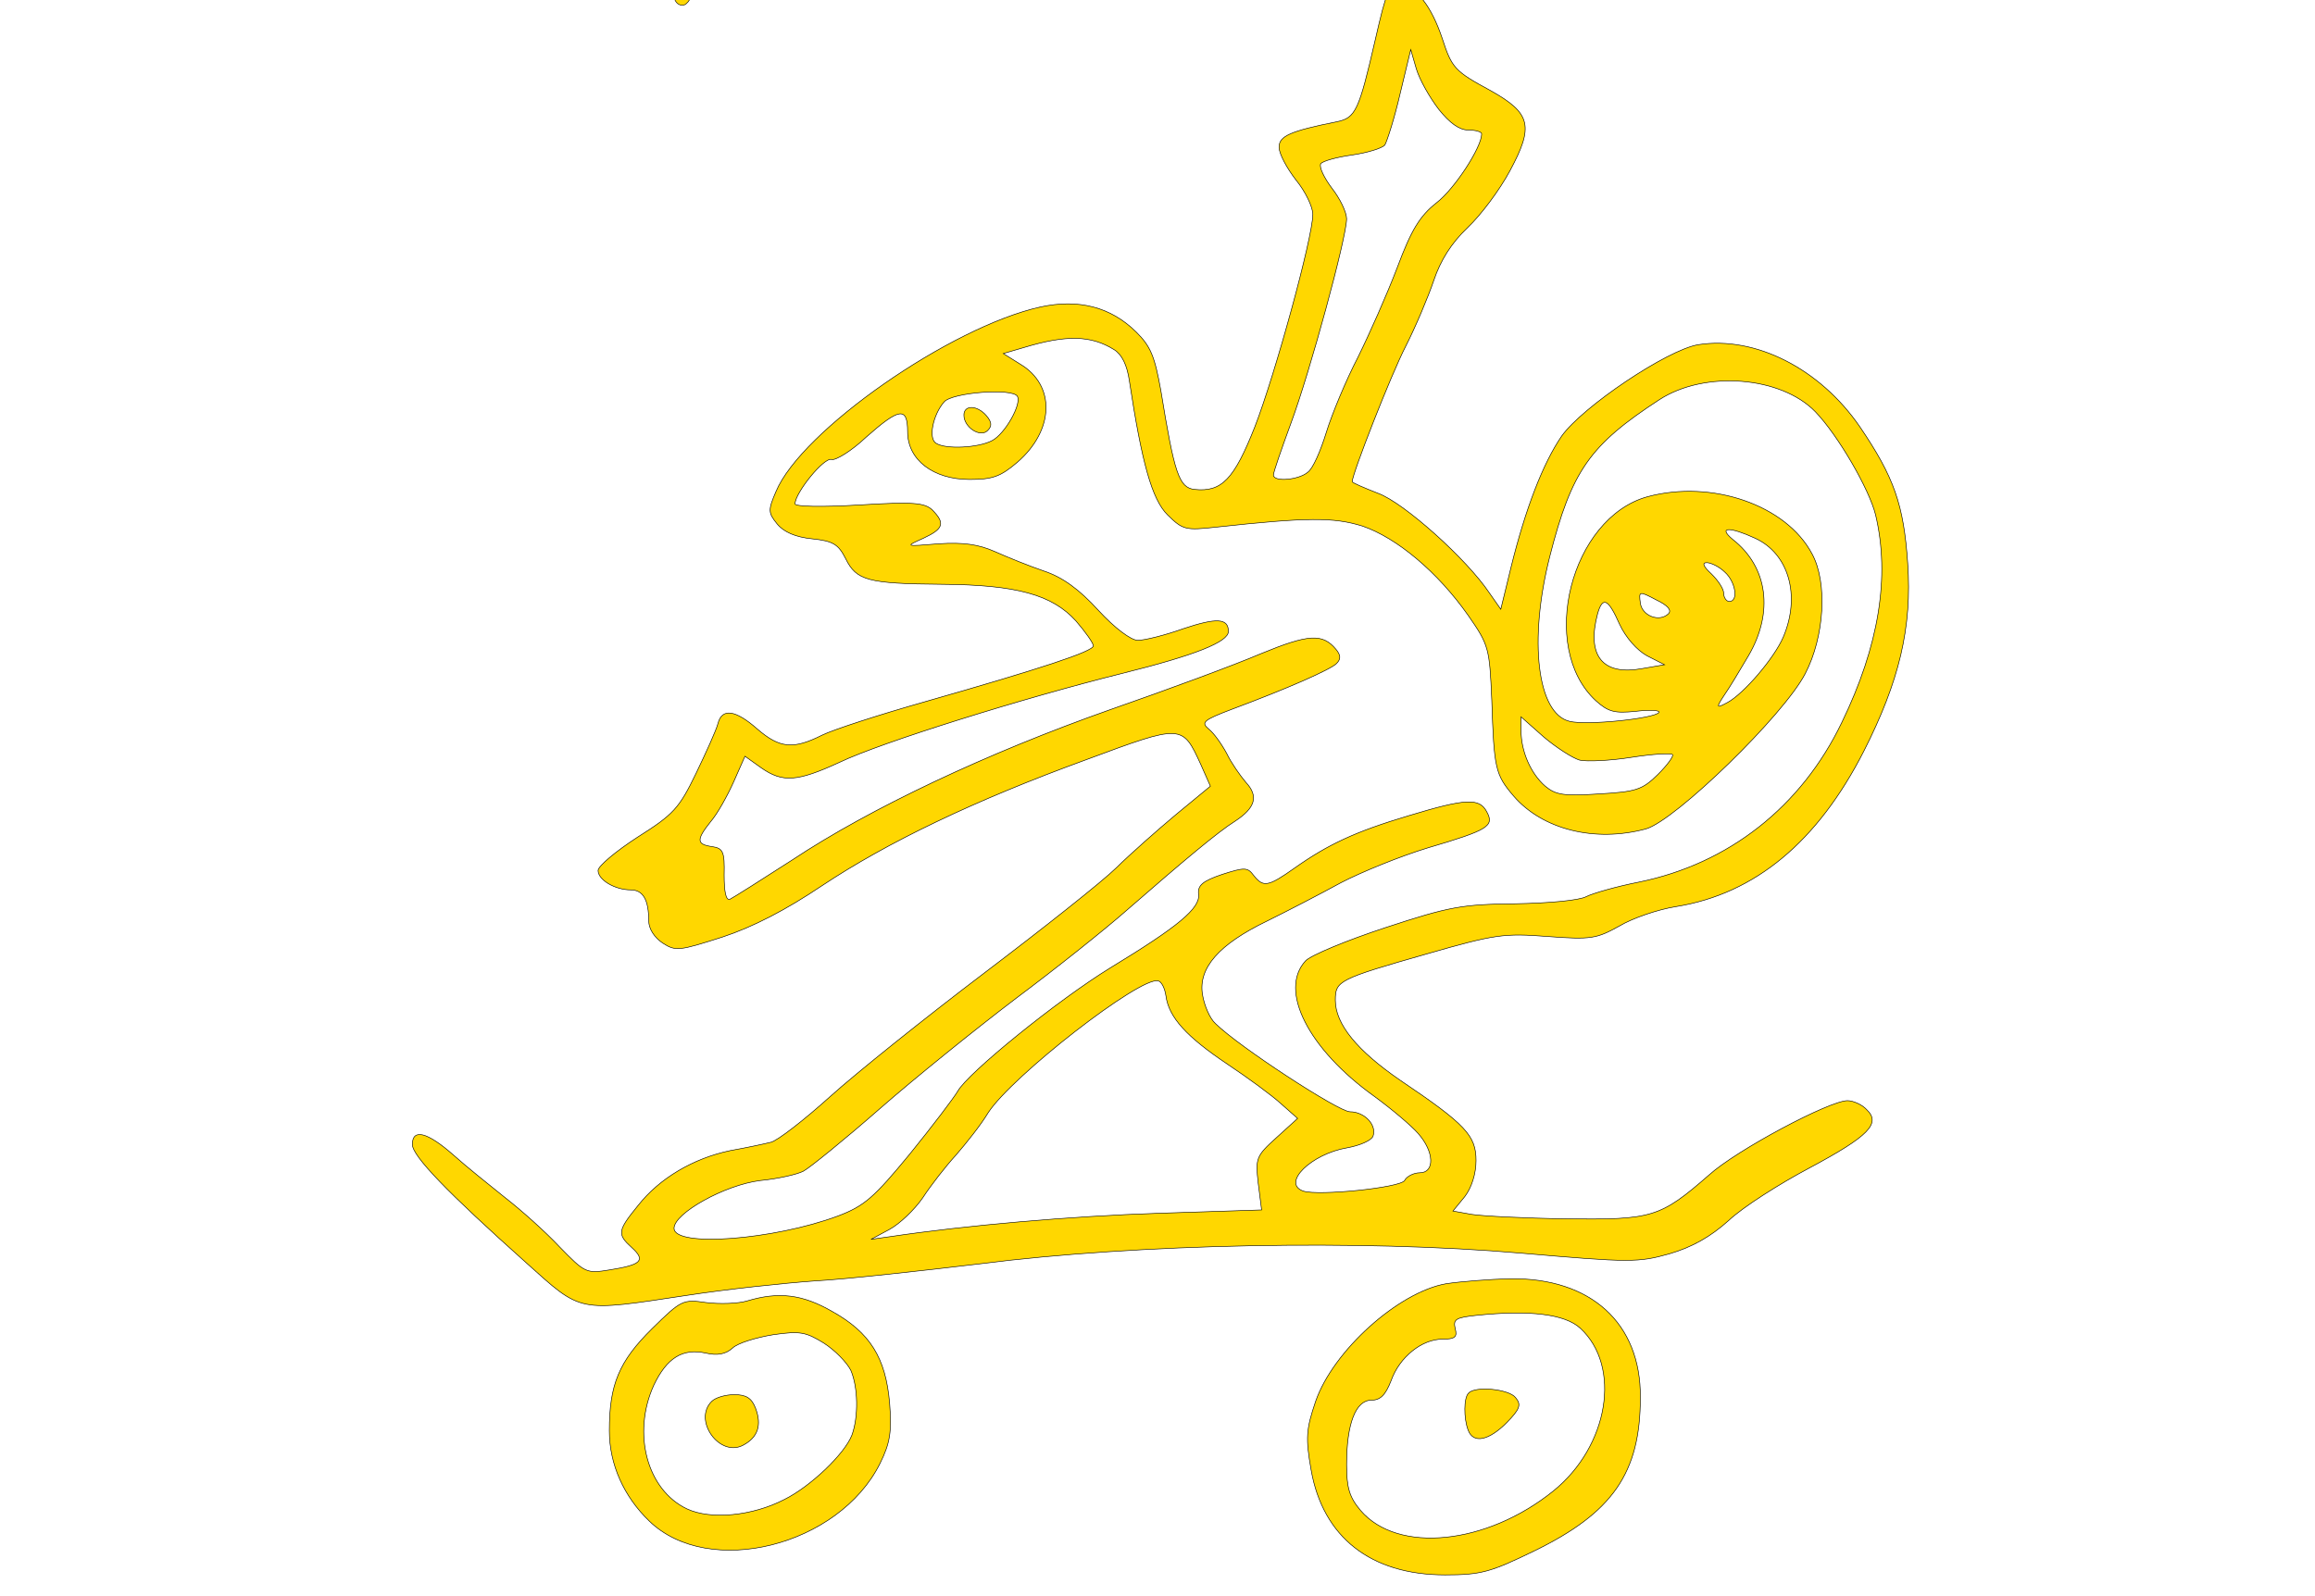 <svg width="580" height="400" xmlns="http://www.w3.org/2000/svg">
 <!-- Created with Method Draw - http://github.com/duopixel/Method-Draw/ -->

 <g>
  <title>background</title>
  <rect fill="none" id="canvas_background" height="402" width="582" y="-1" x="-1"/>
  <g display="none" overflow="visible" y="0" x="0" height="100%" width="100%" id="canvasGrid">
   <rect fill="url(#gridpattern)" stroke-width="0" y="0" x="0" height="100%" width="100%"/>
  </g>
 </g>
 <g>
  <title>Layer 1</title>
  <g stroke="null" id="svg_34">
   <g id="svg_19" fill="#ffd700" transform="matrix(0.141,0,0,-0.139,-4384.095,-2370.003) ">
    <path stroke="null" id="svg_20" d="m32985.598,-16504.814c-36,-11 -77,-19 -92,-20c-35,0 -41,-11 -22,-38c19,-28 48,-28 127,-1c34,11 80,24 102,28c31,5 40,11 40,26c0,17 -8,20 -45,22c-25,1 -74,-7 -110,-17z"/>
    <path stroke="null" id="svg_21" d="m32697.598,-16536.814c-7,-7 -12,-26 -12,-42c0,-17 -4,-37 -8,-43c-4,-7 -53,-24 -107,-39c-159,-42 -144,-42 -138,3c4,31 1,41 -11,46c-19,7 -21,3 -30,-47c-5,-26 -20,-52 -47,-79c-37,-36 -39,-40 -25,-56c21,-24 20,-38 -10,-127c-27,-82 -29,-139 -4,-139c9,0 18,15 23,40c5,22 20,85 35,139c33,120 41,128 173,161c128,33 133,33 125,-7c-32,-156 -28,-271 11,-276c28,-4 36,23 23,81c-10,48 -1,123 24,195c8,21 17,70 21,109c6,64 5,72 -13,82c-13,7 -22,7 -30,-1z"/>
    <path stroke="null" id="svg_22" d="m32875.598,-16636.814c-11,-18 -20,-37 -20,-41c0,-4 -16,-15 -35,-23c-40,-17 -43,-24 -15,-49c11,-10 20,-26 20,-36c0,-33 22,-67 50,-79c23,-9 48,-7 131,11c57,12 110,23 117,25c14,4 16,40 2,49c-6,4 -48,-3 -94,-14c-105,-26 -161,-28 -152,-5c3,9 6,22 6,30c0,17 56,42 127,56c55,11 80,29 67,49c-5,8 -27,10 -75,5l-68,-6l2,27c2,22 -3,29 -20,31c-17,2 -28,-6 -43,-30z"/>
    <path stroke="null" id="svg_23" d="m33536.598,-17121.814c-29,-128 -35,-141 -68,-148c-84,-17 -103,-26 -103,-46c0,-12 14,-38 30,-59c17,-21 30,-49 30,-62c0,-41 -67,-289 -103,-383c-37,-95 -59,-118 -107,-113c-28,3 -36,29 -60,178c-11,62 -18,80 -44,106c-45,45 -102,60 -170,45c-160,-36 -425,-223 -470,-333c-14,-33 -14,-38 2,-58c12,-15 33,-24 62,-27c38,-4 47,-10 60,-36c19,-39 39,-45 171,-46c133,-1 196,-19 238,-66c17,-20 31,-40 31,-45c0,-10 -93,-41 -300,-101c-80,-23 -162,-50 -182,-60c-51,-26 -75,-24 -115,11c-39,35 -63,38 -70,10c-3,-12 -21,-52 -39,-90c-30,-63 -40,-74 -104,-115c-38,-25 -70,-52 -70,-60c0,-17 30,-35 58,-35c22,0 32,-18 32,-56c0,-14 10,-30 25,-40c23,-15 29,-14 106,11c54,18 113,49 176,92c117,79 271,154 471,228c170,64 170,64 203,-9l17,-39l-61,-51c-33,-28 -81,-71 -106,-96c-25,-25 -131,-110 -235,-190c-104,-80 -227,-180 -273,-222c-47,-43 -94,-80 -106,-83c-12,-3 -44,-10 -72,-15c-66,-14 -126,-50 -164,-99c-37,-46 -37,-52 -11,-76c25,-23 17,-31 -39,-40c-42,-7 -44,-6 -90,42c-25,27 -68,66 -96,88c-27,22 -69,56 -92,77c-47,42 -73,48 -73,19c0,-21 63,-87 202,-213c100,-91 90,-89 286,-59c70,11 172,22 227,26c55,3 188,18 295,31c277,36 677,44 961,19c193,-17 207,-17 263,-1c40,12 72,30 105,60c25,24 90,66 144,95c105,57 127,80 101,105c-8,9 -24,16 -34,16c-32,0 -197,-89 -246,-134c-87,-77 -101,-81 -254,-79c-74,1 -150,5 -168,8l-33,6l21,26c12,16 20,41 20,65c0,45 -18,65 -135,145c-76,53 -115,101 -115,144c0,35 5,38 164,84c120,35 136,37 213,31c78,-6 87,-4 128,19c23,14 69,30 101,35c140,23 251,117 333,280c63,126 86,223 78,339c-7,105 -24,155 -85,246c-71,105 -186,164 -287,148c-55,-9 -206,-112 -243,-165c-33,-49 -64,-130 -90,-237l-18,-75l-20,29c-40,61 -152,163 -198,180c-25,10 -46,19 -46,21c0,14 69,193 95,244c18,36 40,89 50,119c12,36 31,67 60,95c24,23 57,68 75,102c43,81 38,104 -34,145c-64,35 -69,41 -86,94c-19,58 -47,95 -74,95c-22,0 -25,-9 -45,-97zm113,-126c19,-24 36,-37 52,-37c13,0 24,-3 24,-7c0,-24 -48,-99 -80,-124c-30,-24 -45,-49 -70,-117c-18,-48 -50,-121 -70,-162c-21,-41 -46,-102 -56,-135c-10,-33 -24,-66 -33,-72c-16,-14 -61,-18 -61,-5c0,5 14,46 31,93c34,93 99,335 99,369c0,12 -12,37 -26,55c-14,19 -23,38 -20,44c3,5 28,12 56,16c27,4 53,12 58,18c4,7 17,48 27,92l19,80l10,-35c6,-20 24,-52 40,-73zm-577,-433c14,-9 23,-28 27,-56c22,-147 40,-214 68,-242c27,-27 32,-28 86,-22c163,18 209,18 260,2c61,-21 134,-83 188,-161c37,-54 38,-59 42,-153c4,-123 6,-134 39,-173c51,-60 144,-84 235,-59c52,15 245,205 283,280c34,66 40,164 12,216c-46,88 -178,134 -292,103c-137,-38 -195,-272 -92,-368c22,-20 33,-23 71,-19c25,3 43,2 41,-2c-7,-11 -129,-24 -159,-16c-57,14 -73,145 -35,297c39,155 71,201 195,283c81,53 216,42 277,-22c40,-42 96,-140 107,-186c26,-111 6,-236 -60,-374c-72,-152 -201,-255 -361,-288c-40,-8 -81,-20 -93,-26c-12,-7 -68,-12 -126,-13c-95,-1 -117,-5 -231,-43c-69,-23 -133,-50 -142,-60c-48,-53 5,-159 122,-244c31,-23 66,-53 78,-67c29,-33 30,-71 3,-71c-10,0 -23,-6 -27,-14c-8,-13 -153,-28 -180,-19c-39,14 14,67 78,78c22,4 43,13 46,21c7,20 -15,44 -41,44c-20,0 -197,117 -239,159c-10,9 -20,33 -23,52c-8,48 29,91 115,133c36,18 95,49 131,69c36,19 106,48 155,63c107,32 118,39 104,65c-13,25 -37,24 -138,-7c-96,-29 -144,-52 -204,-95c-46,-33 -55,-35 -72,-13c-11,15 -16,15 -56,2c-35,-12 -44,-20 -42,-36c3,-25 -36,-58 -156,-132c-95,-59 -255,-191 -272,-223c-7,-12 -45,-63 -85,-113c-64,-79 -81,-94 -128,-112c-114,-43 -291,-57 -291,-22c0,27 90,78 153,86c31,3 66,11 77,17c11,6 72,56 135,112c63,56 172,145 242,199c70,53 159,125 197,159c103,91 163,142 193,161c36,24 42,45 19,70c-10,12 -26,35 -34,52c-9,17 -23,37 -32,44c-14,12 -10,16 42,36c98,37 174,71 185,82c8,8 8,15 -1,26c-24,29 -49,27 -133,-8c-46,-20 -166,-65 -268,-101c-218,-78 -427,-178 -565,-271c-55,-36 -105,-68 -111,-71c-7,-2 -10,14 -10,44c1,42 -2,48 -21,51c-28,4 -29,12 -3,45c12,14 30,47 41,72l20,46l29,-21c38,-27 64,-25 139,10c74,36 327,116 501,160c131,33 190,57 190,76c0,24 -21,25 -80,5c-33,-12 -69,-21 -81,-21c-12,0 -41,22 -70,54c-34,38 -64,60 -97,71c-26,9 -65,25 -87,35c-29,13 -56,17 -100,14c-60,-5 -60,-5 -27,10c36,17 39,27 16,51c-14,13 -33,15 -130,9c-67,-4 -114,-3 -114,2c0,20 52,85 65,80c7,-2 35,15 61,40c59,53 74,56 74,10c0,-51 46,-86 110,-86c41,0 55,5 85,31c66,58 68,139 5,177l-30,19l37,11c75,23 119,22 160,-4zm-172,-84c8,-14 -22,-68 -45,-80c-24,-13 -82,-16 -99,-5c-15,8 -6,52 14,75c15,17 121,25 130,10zm1311,-256c60,-28 81,-104 50,-178c-16,-38 -70,-102 -99,-118c-20,-11 -21,-10 -6,13c9,13 28,45 43,71c45,78 35,160 -28,210c-27,23 -5,23 40,2zm-54,-61c19,-17 25,-53 8,-53c-5,0 -10,7 -10,15c0,8 -10,23 -22,35c-14,13 -17,20 -8,20c7,0 22,-7 32,-17zm-100,-75c-16,-16 -47,-4 -50,19c-3,22 -2,22 28,6c21,-10 28,-19 22,-25zm-87,-19c11,-24 31,-47 49,-57l31,-16l-40,-7c-70,-13 -99,23 -79,99c9,32 19,27 39,-19zm-71,-245c13,-3 55,-1 92,5c38,6 70,8 73,5c3,-2 -9,-19 -26,-36c-28,-28 -39,-31 -105,-35c-62,-4 -76,-2 -95,14c-26,23 -43,63 -43,100l0,25l40,-36c22,-19 51,-38 64,-42zm-735,-425c5,-39 37,-74 109,-123c37,-25 80,-57 96,-72l29,-26l-38,-35c-36,-33 -37,-37 -32,-82l6,-48l-182,-6c-156,-5 -345,-22 -477,-42l-35,-5l33,18c18,10 44,35 59,57c14,22 41,57 59,77c18,21 44,54 57,76c42,66 270,246 302,238c6,-1 12,-13 14,-27z"/>
    <path stroke="null" id="svg_24" d="m32805.598,-17798.814c0,-22 29,-41 42,-28c8,8 8,15 -2,27c-16,19 -40,20 -40,1z"/>
    <path stroke="null" id="svg_25" d="m33662.598,-19364.814c-85,-15 -201,-121 -232,-212c-17,-51 -18,-66 -8,-124c21,-121 106,-189 238,-189c64,0 81,5 158,43c140,69 189,141 189,277c1,134 -88,216 -232,214c-36,-1 -87,-5 -113,-9zm238,-80c74,-69 51,-213 -48,-294c-119,-97 -276,-113 -342,-35c-20,24 -25,41 -25,83c0,73 16,116 44,116c16,0 25,9 35,35c15,43 55,75 91,75c23,0 27,4 23,19c-4,17 1,20 38,24c95,10 157,2 184,-23z"/>
    <path stroke="null" id="svg_26" d="m33702.598,-19561.814c-9,-8 -9,-46 -1,-67c9,-25 37,-19 69,14c23,24 26,32 15,45c-12,15 -71,21 -83,8z"/>
    <path stroke="null" id="svg_27" d="m32420.598,-19395.814c-16,-5 -49,-6 -73,-3c-41,6 -44,5 -96,-47c-59,-59 -76,-101 -76,-184c0,-61 26,-119 71,-163c106,-104 337,-45 410,104c18,37 21,57 17,109c-7,82 -35,127 -102,165c-53,31 -95,36 -151,19zm184,-125c13,-30 14,-84 2,-117c-13,-34 -74,-93 -120,-116c-57,-30 -131,-37 -173,-17c-71,34 -98,136 -59,223c23,49 51,67 92,58c21,-5 36,-2 48,9c9,9 42,19 72,24c48,7 58,5 90,-15c20,-13 41,-35 48,-49z"/>
    <path stroke="null" id="svg_28" d="m32357.598,-19576.814c-34,-34 14,-102 56,-79c26,14 33,36 22,66c-7,19 -17,25 -38,25c-15,0 -33,-5 -40,-12z"/>
    <path stroke="null" id="svg_29" d="m33187.598,-20301.814c-10,-16 -29,-55 -42,-88c-12,-33 -42,-103 -65,-155c-24,-52 -57,-135 -75,-185c-41,-115 -47,-121 -92,-102c-47,20 -93,78 -125,160c-32,81 -38,70 104,167c54,37 98,73 98,81c0,32 -46,19 -127,-34c-110,-71 -200,-130 -217,-141c-12,-7 -13,5 -7,80c5,71 3,94 -8,109c-14,19 -16,19 -32,3c-12,-12 -18,-41 -22,-127c-4,-91 -8,-113 -23,-127c-24,-22 -24,-31 1,-39c15,-5 20,-17 22,-63c3,-55 4,-57 32,-60l29,-4l-6,56c-7,73 -1,92 40,116l34,20l15,-38c59,-149 119,-200 233,-198l55,1l41,103c22,57 48,107 55,112c8,4 31,10 51,14c43,8 49,-3 49,-96c0,-65 13,-106 36,-115c31,-12 36,11 23,115c-11,87 -10,122 5,260c20,180 17,202 -34,202c-20,0 -34,-8 -48,-27zm23,-188c-3,-39 -9,-76 -13,-81c-4,-6 -22,-14 -39,-17c-45,-9 -43,6 10,117c46,98 53,95 42,-19z"/>
    <path stroke="null" id="svg_30" d="m32210.598,-20339.814c-46,-17 -82,-57 -91,-102c-12,-64 39,-118 141,-147c29,-9 55,-22 58,-30c9,-23 -43,-86 -138,-166c-155,-132 -159,-136 -152,-153c4,-10 13,-17 20,-17c18,0 138,99 230,189c129,125 128,166 -8,216c-69,26 -94,44 -101,71c-8,33 16,66 76,106c33,21 45,35 37,40c-16,10 -25,10 -72,-7z"/>
    <path stroke="null" id="svg_31" d="m33540.598,-20385.814c-128,-22 -138,-25 -133,-42c3,-7 32,-14 79,-17c72,-5 74,-6 71,-30c-1,-14 -22,-70 -47,-126c-48,-107 -80,-217 -71,-240c3,-8 16,-14 29,-14c21,0 25,6 31,47c3,25 29,99 58,162c47,107 60,161 48,200c-4,11 8,17 40,22c78,14 120,29 120,44c0,20 -83,18 -225,-6z"/>
    <path stroke="null" id="svg_32" d="m33878.598,-20423.814c-54,-18 -133,-67 -133,-82c0,-5 9,-9 21,-9c25,0 24,-2 -42,-160c-27,-63 -49,-123 -49,-132c0,-30 40,-48 106,-48c51,0 74,6 125,33c66,34 91,60 74,76c-7,6 -34,-1 -77,-20c-37,-16 -88,-33 -113,-38c-55,-10 -57,-2 -17,79c20,40 37,59 62,71c40,19 46,42 12,47c-18,3 -22,8 -16,20c4,9 12,37 19,62c10,38 18,47 46,57c19,7 63,12 99,13c77,0 100,11 81,34c-19,22 -131,21 -198,-3z"/>
    <path stroke="null" id="svg_33" d="m34049.598,-20849.814c-9,-21 14,-45 42,-45c26,0 30,11 14,41c-13,23 -48,25 -56,4z"/>
   </g>
  </g>
  <path d="m127.5,114.5c1,0 3,-9.656 6,-19.312c3,-9.656 5.293,-12.484 6,-19.312c0.707,-6.828 0.903,-11.821 3,-19.312c3.867,-13.813 8,-28.968 11,-38.624c0,0 0,0 1,0c0,0 1,0 4,0c5,0 13,-9.656 15,-9.656c1,0 2,9.656 2,0c0,-9.656 -1.076,5.961 -2,9.656c-1.307,5.226 -4.879,33.733 -8,38.624c-1.974,3.093 -4.824,14.351 -7,19.312c-0.973,2.219 -2,9.656 -2,9.656c0,0 0,0 1,0l4,19.312l1,9.656l1,0" id="svg_35" stroke-width="1.5" fill="none"/>
 </g>
</svg>